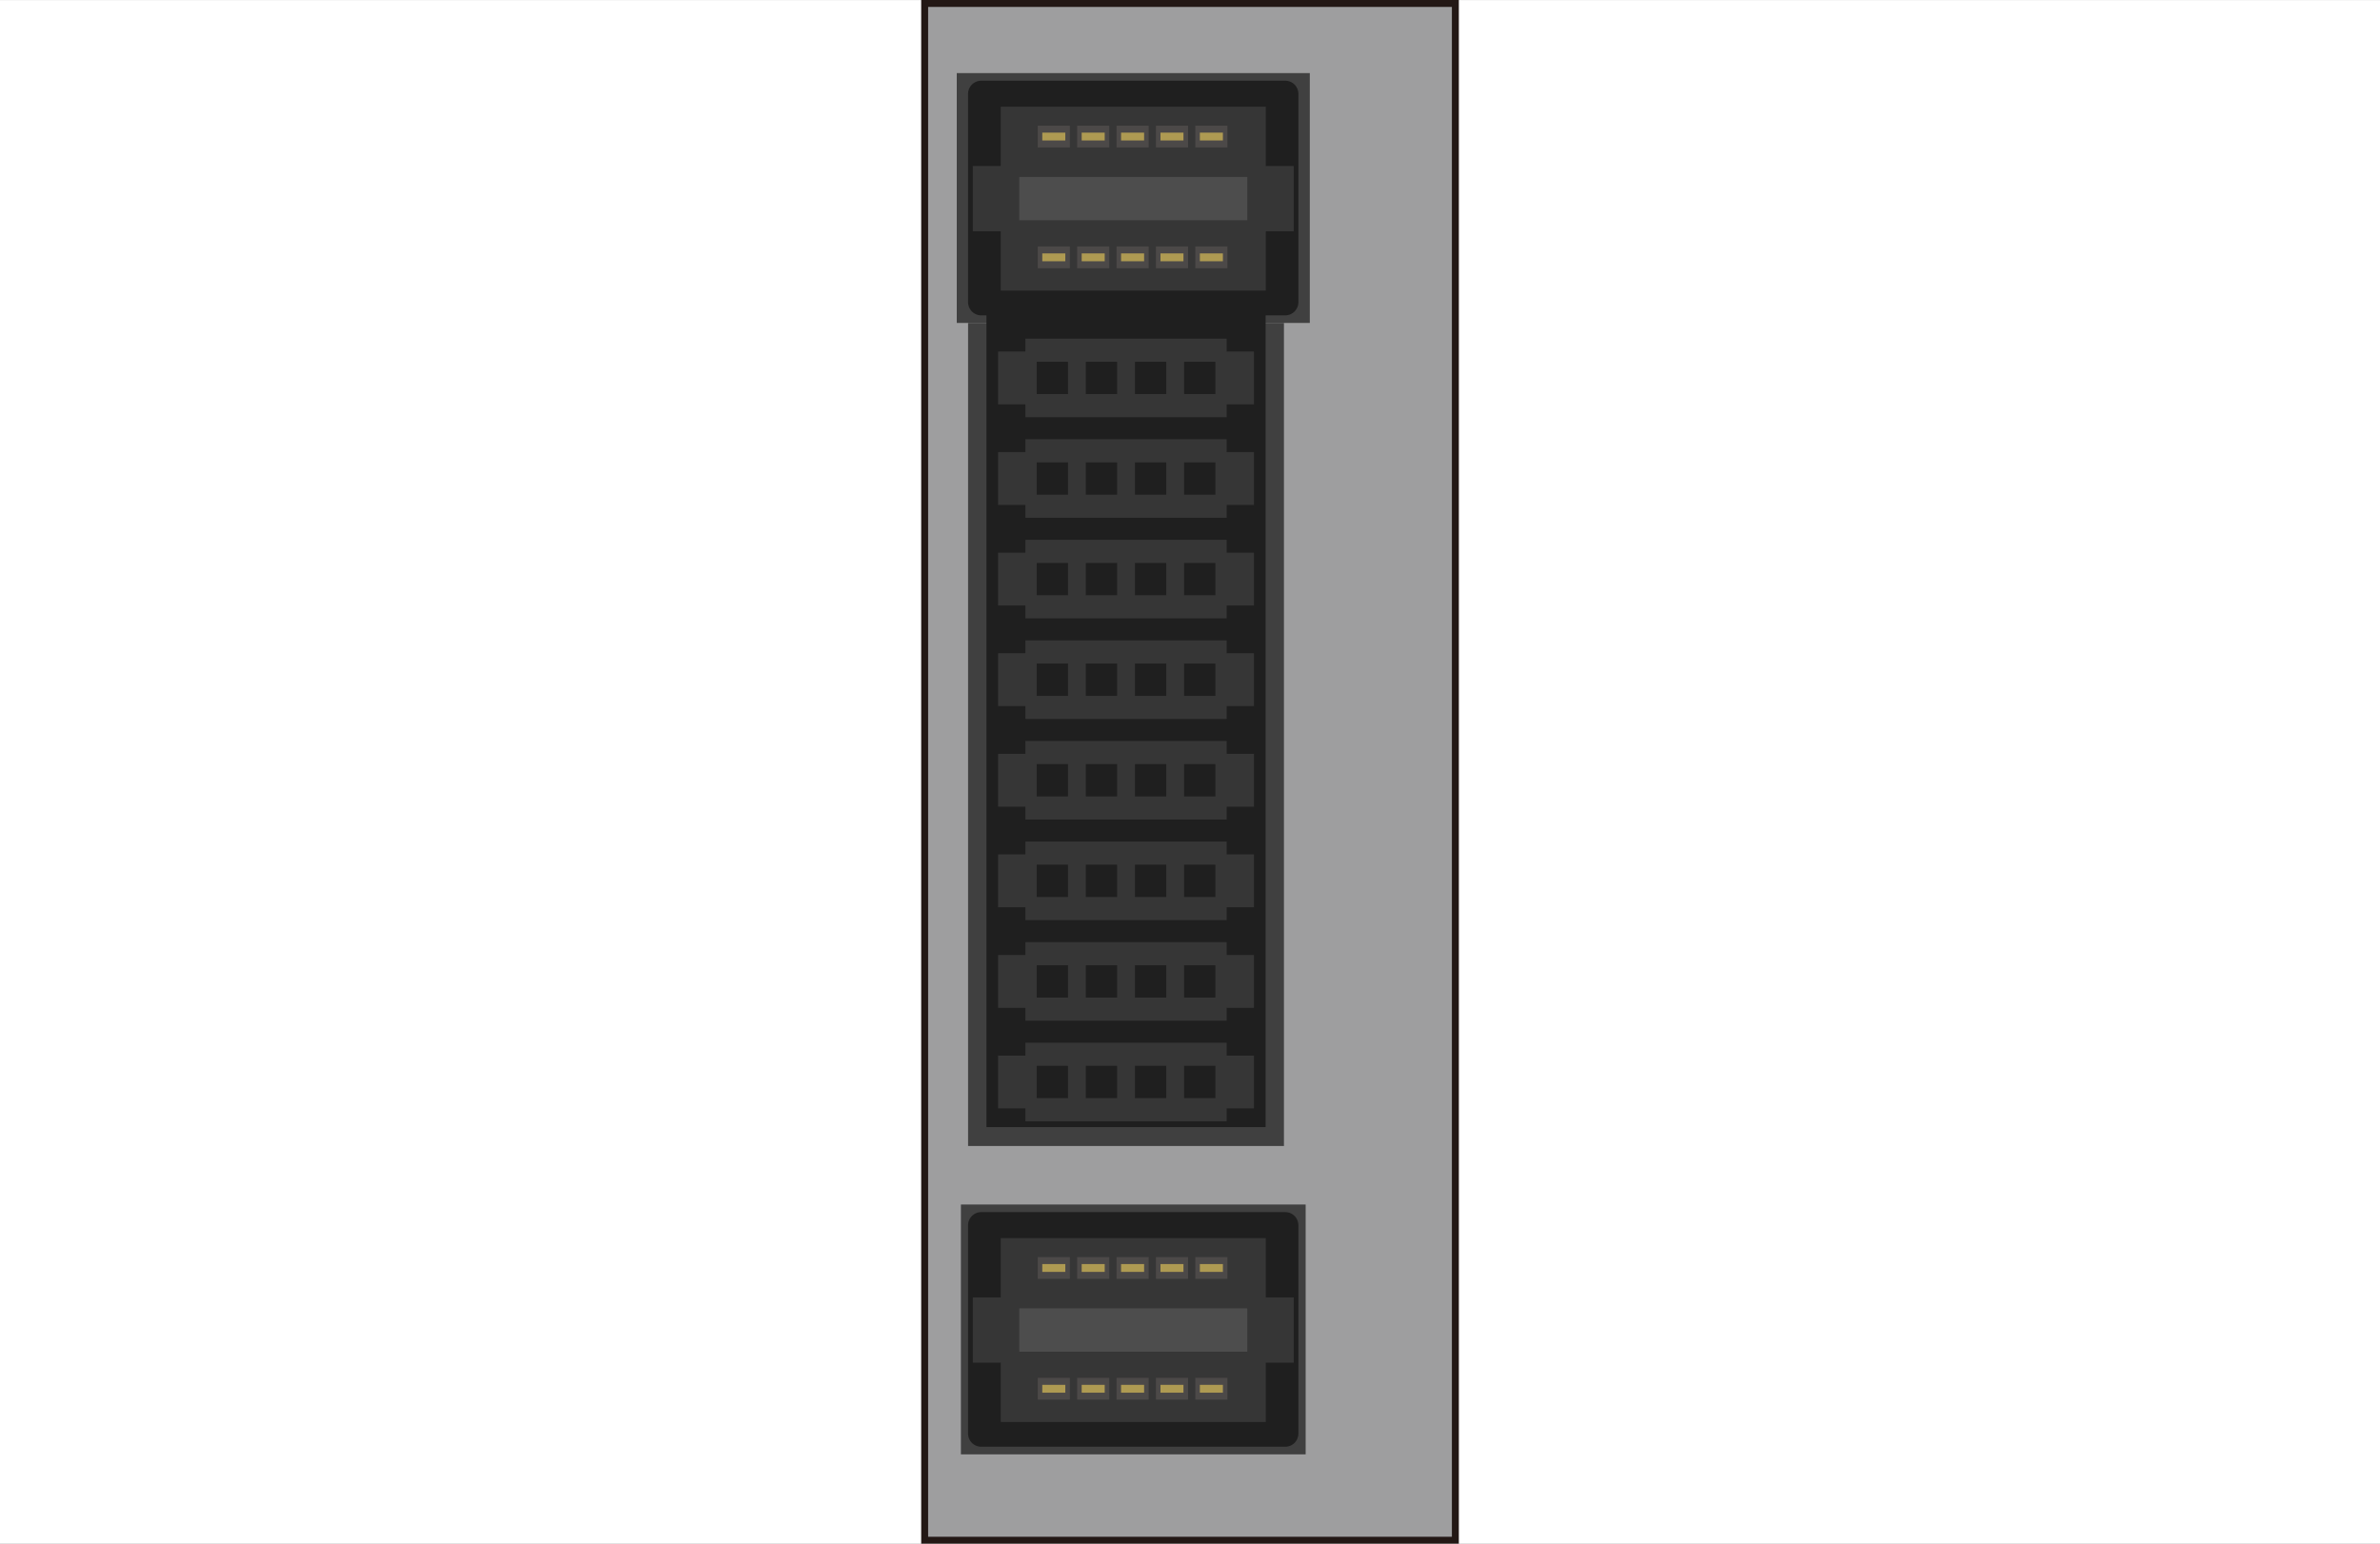 <svg xmlns="http://www.w3.org/2000/svg" width="74" height="48.002" viewBox="0 0 74 48.002"><rect x="0" y="0" width="74" height="48.002" fill="#808080" stroke="none"/><title>cc-link_rio_onecn1</title><rect y="0.001" width="74" height="48" fill="#fff"/><rect x="28.75" y="0.108" width="16.501" height="47.786" fill="#9e9e9f"/><rect x="29.748" y="2.273" width="10.977" height="7.769" fill="#404040"/><path d="M30.1,2.924a0.41,0.41,0,0,1,.4-0.415H39.97a0.41,0.41,0,0,1,.4.415V9.39a0.41,0.41,0,0,1-.4.415H30.5a0.41,0.41,0,0,1-.4-0.415V2.924Z" transform="translate(0 0.001)" fill="#1f1f1f"/><polygon points="39.357 9.035 39.357 7.191 40.225 7.191 40.225 5.162 39.357 5.162 39.357 3.318 31.116 3.318 31.116 5.162 30.248 5.162 30.248 7.191 31.116 7.191 31.116 9.035 39.357 9.035" fill="#363636"/><rect x="31.692" y="5.502" width="7.088" height="1.348" fill="#4d4d4d"/><rect x="37.165" y="7.664" width="0.999" height="0.677" fill="#4c4948"/><rect x="37.307" y="7.88" width="0.716" height="0.244" fill="#ae9a52"/><rect x="35.941" y="7.664" width="0.999" height="0.677" fill="#4c4948"/><rect x="36.082" y="7.88" width="0.715" height="0.244" fill="#ae9a52"/><rect x="34.716" y="7.664" width="0.999" height="0.677" fill="#4c4948"/><rect x="34.857" y="7.88" width="0.716" height="0.244" fill="#ae9a52"/><rect x="33.491" y="7.664" width="0.999" height="0.677" fill="#4c4948"/><rect x="33.632" y="7.88" width="0.716" height="0.244" fill="#ae9a52"/><rect x="32.266" y="7.664" width="0.999" height="0.677" fill="#4c4948"/><rect x="32.407" y="7.88" width="0.716" height="0.244" fill="#ae9a52"/><rect x="37.165" y="3.908" width="0.999" height="0.677" fill="#4c4948"/><rect x="37.307" y="4.124" width="0.716" height="0.244" fill="#ae9a52"/><rect x="35.941" y="3.908" width="0.999" height="0.677" fill="#4c4948"/><rect x="36.082" y="4.124" width="0.715" height="0.244" fill="#ae9a52"/><rect x="34.716" y="3.908" width="0.999" height="0.677" fill="#4c4948"/><rect x="34.857" y="4.124" width="0.716" height="0.244" fill="#ae9a52"/><rect x="33.491" y="3.908" width="0.999" height="0.677" fill="#4c4948"/><rect x="33.632" y="4.124" width="0.716" height="0.244" fill="#ae9a52"/><rect x="32.266" y="3.908" width="0.999" height="0.677" fill="#4c4948"/><rect x="32.407" y="4.124" width="0.716" height="0.244" fill="#ae9a52"/><rect x="29.877" y="37.455" width="10.719" height="7.769" fill="#404040"/><path d="M30.1,38.105a0.41,0.41,0,0,1,.4-0.415H39.97a0.41,0.41,0,0,1,.4.415v6.466a0.41,0.41,0,0,1-.4.415H30.5a0.41,0.41,0,0,1-.4-0.415V38.105Z" transform="translate(0 0.001)" fill="#1f1f1f"/><polygon points="39.357 44.216 39.357 42.373 40.225 42.373 40.225 40.343 39.357 40.343 39.357 38.499 31.116 38.499 31.116 40.343 30.248 40.343 30.248 42.373 31.116 42.373 31.116 44.216 39.357 44.216" fill="#363636"/><rect x="31.692" y="40.684" width="7.088" height="1.348" fill="#4d4d4d"/><rect x="37.165" y="42.845" width="0.999" height="0.677" fill="#4c4948"/><rect x="37.307" y="43.062" width="0.716" height="0.244" fill="#ae9a52"/><rect x="35.941" y="42.845" width="0.999" height="0.677" fill="#4c4948"/><rect x="36.082" y="43.062" width="0.715" height="0.244" fill="#ae9a52"/><rect x="34.716" y="42.845" width="0.999" height="0.677" fill="#4c4948"/><rect x="34.857" y="43.062" width="0.716" height="0.244" fill="#ae9a52"/><rect x="33.491" y="42.845" width="0.999" height="0.677" fill="#4c4948"/><rect x="33.632" y="43.062" width="0.716" height="0.244" fill="#ae9a52"/><rect x="32.266" y="42.845" width="0.999" height="0.677" fill="#4c4948"/><rect x="32.407" y="43.062" width="0.716" height="0.244" fill="#ae9a52"/><rect x="37.165" y="39.089" width="0.999" height="0.677" fill="#4c4948"/><rect x="37.307" y="39.306" width="0.716" height="0.244" fill="#ae9a52"/><rect x="35.941" y="39.089" width="0.999" height="0.677" fill="#4c4948"/><rect x="36.082" y="39.306" width="0.715" height="0.244" fill="#ae9a52"/><rect x="34.716" y="39.089" width="0.999" height="0.677" fill="#4c4948"/><rect x="34.857" y="39.306" width="0.716" height="0.244" fill="#ae9a52"/><rect x="33.491" y="39.089" width="0.999" height="0.677" fill="#4c4948"/><rect x="33.632" y="39.306" width="0.716" height="0.244" fill="#ae9a52"/><rect x="32.266" y="39.089" width="0.999" height="0.677" fill="#4c4948"/><rect x="32.407" y="39.306" width="0.716" height="0.244" fill="#ae9a52"/><rect x="30.1" y="10.043" width="9.821" height="25.592" fill="#404040"/><rect x="30.671" y="9.456" width="8.68" height="25.592" fill="#1f1f1f"/><polygon points="38.988 10.931 38.14 10.931 38.14 10.531 31.882 10.531 31.882 10.931 31.033 10.931 31.033 12.574 31.882 12.574 31.882 12.974 38.14 12.974 38.14 12.574 38.988 12.574 38.988 10.931" fill="#363636"/><rect x="32.234" y="11.25" width="0.973" height="1.004" fill="#1f1f1f"/><rect x="33.761" y="11.25" width="0.973" height="1.004" fill="#1f1f1f"/><rect x="35.288" y="11.25" width="0.973" height="1.004" fill="#1f1f1f"/><rect x="36.816" y="11.25" width="0.973" height="1.004" fill="#1f1f1f"/><polygon points="38.988 14.058 38.14 14.058 38.14 13.658 31.882 13.658 31.882 14.058 31.033 14.058 31.033 15.701 31.882 15.701 31.882 16.101 38.14 16.101 38.14 15.701 38.988 15.701 38.988 14.058" fill="#363636"/><rect x="32.234" y="14.378" width="0.973" height="1.005" fill="#1f1f1f"/><rect x="33.761" y="14.378" width="0.973" height="1.005" fill="#1f1f1f"/><rect x="35.288" y="14.378" width="0.973" height="1.005" fill="#1f1f1f"/><rect x="36.816" y="14.378" width="0.973" height="1.005" fill="#1f1f1f"/><polygon points="38.988 17.186 38.14 17.186 38.14 16.786 31.882 16.786 31.882 17.186 31.033 17.186 31.033 18.829 31.882 18.829 31.882 19.229 38.14 19.229 38.14 18.829 38.988 18.829 38.988 17.186" fill="#363636"/><rect x="32.234" y="17.505" width="0.973" height="1.005" fill="#1f1f1f"/><rect x="33.761" y="17.505" width="0.973" height="1.005" fill="#1f1f1f"/><rect x="35.288" y="17.505" width="0.973" height="1.005" fill="#1f1f1f"/><rect x="36.816" y="17.505" width="0.973" height="1.005" fill="#1f1f1f"/><polygon points="38.988 20.313 38.14 20.313 38.14 19.913 31.882 19.913 31.882 20.313 31.033 20.313 31.033 21.956 31.882 21.956 31.882 22.356 38.14 22.356 38.14 21.956 38.988 21.956 38.988 20.313" fill="#363636"/><rect x="32.234" y="20.633" width="0.973" height="1.005" fill="#1f1f1f"/><rect x="33.761" y="20.633" width="0.973" height="1.005" fill="#1f1f1f"/><rect x="35.288" y="20.633" width="0.973" height="1.005" fill="#1f1f1f"/><rect x="36.816" y="20.633" width="0.973" height="1.005" fill="#1f1f1f"/><polygon points="38.988 23.441 38.14 23.441 38.14 23.041 31.882 23.041 31.882 23.441 31.033 23.441 31.033 25.084 31.882 25.084 31.882 25.484 38.14 25.484 38.14 25.084 38.988 25.084 38.988 23.441" fill="#363636"/><rect x="32.234" y="23.76" width="0.973" height="1.005" fill="#1f1f1f"/><rect x="33.761" y="23.76" width="0.973" height="1.005" fill="#1f1f1f"/><rect x="35.288" y="23.76" width="0.973" height="1.005" fill="#1f1f1f"/><rect x="36.816" y="23.76" width="0.973" height="1.005" fill="#1f1f1f"/><polygon points="38.988 26.568 38.14 26.568 38.14 26.168 31.882 26.168 31.882 26.568 31.033 26.568 31.033 28.211 31.882 28.211 31.882 28.611 38.14 28.611 38.14 28.211 38.988 28.211 38.988 26.568" fill="#363636"/><rect x="32.234" y="26.888" width="0.973" height="1.005" fill="#1f1f1f"/><rect x="33.761" y="26.888" width="0.973" height="1.005" fill="#1f1f1f"/><rect x="35.288" y="26.888" width="0.973" height="1.005" fill="#1f1f1f"/><rect x="36.816" y="26.888" width="0.973" height="1.005" fill="#1f1f1f"/><polygon points="38.988 29.696 38.14 29.696 38.14 29.296 31.882 29.296 31.882 29.696 31.033 29.696 31.033 31.339 31.882 31.339 31.882 31.739 38.14 31.739 38.14 31.339 38.988 31.339 38.988 29.696" fill="#363636"/><rect x="32.234" y="30.015" width="0.973" height="1.005" fill="#1f1f1f"/><rect x="33.761" y="30.015" width="0.973" height="1.005" fill="#1f1f1f"/><rect x="35.288" y="30.015" width="0.973" height="1.005" fill="#1f1f1f"/><rect x="36.816" y="30.015" width="0.973" height="1.005" fill="#1f1f1f"/><polygon points="38.988 32.824 38.14 32.824 38.14 32.423 31.882 32.423 31.882 32.824 31.033 32.824 31.033 34.466 31.882 34.466 31.882 34.867 38.14 34.867 38.14 34.466 38.988 34.466 38.988 32.824" fill="#363636"/><rect x="32.234" y="33.142" width="0.973" height="1.005" fill="#1f1f1f"/><rect x="33.761" y="33.142" width="0.973" height="1.005" fill="#1f1f1f"/><rect x="35.288" y="33.142" width="0.973" height="1.005" fill="#1f1f1f"/><rect x="36.816" y="33.142" width="0.973" height="1.005" fill="#1f1f1f"/><rect x="28.75" y="0.108" width="16.501" height="47.786" fill="none" stroke="#231815" stroke-width="0.216"/></svg>